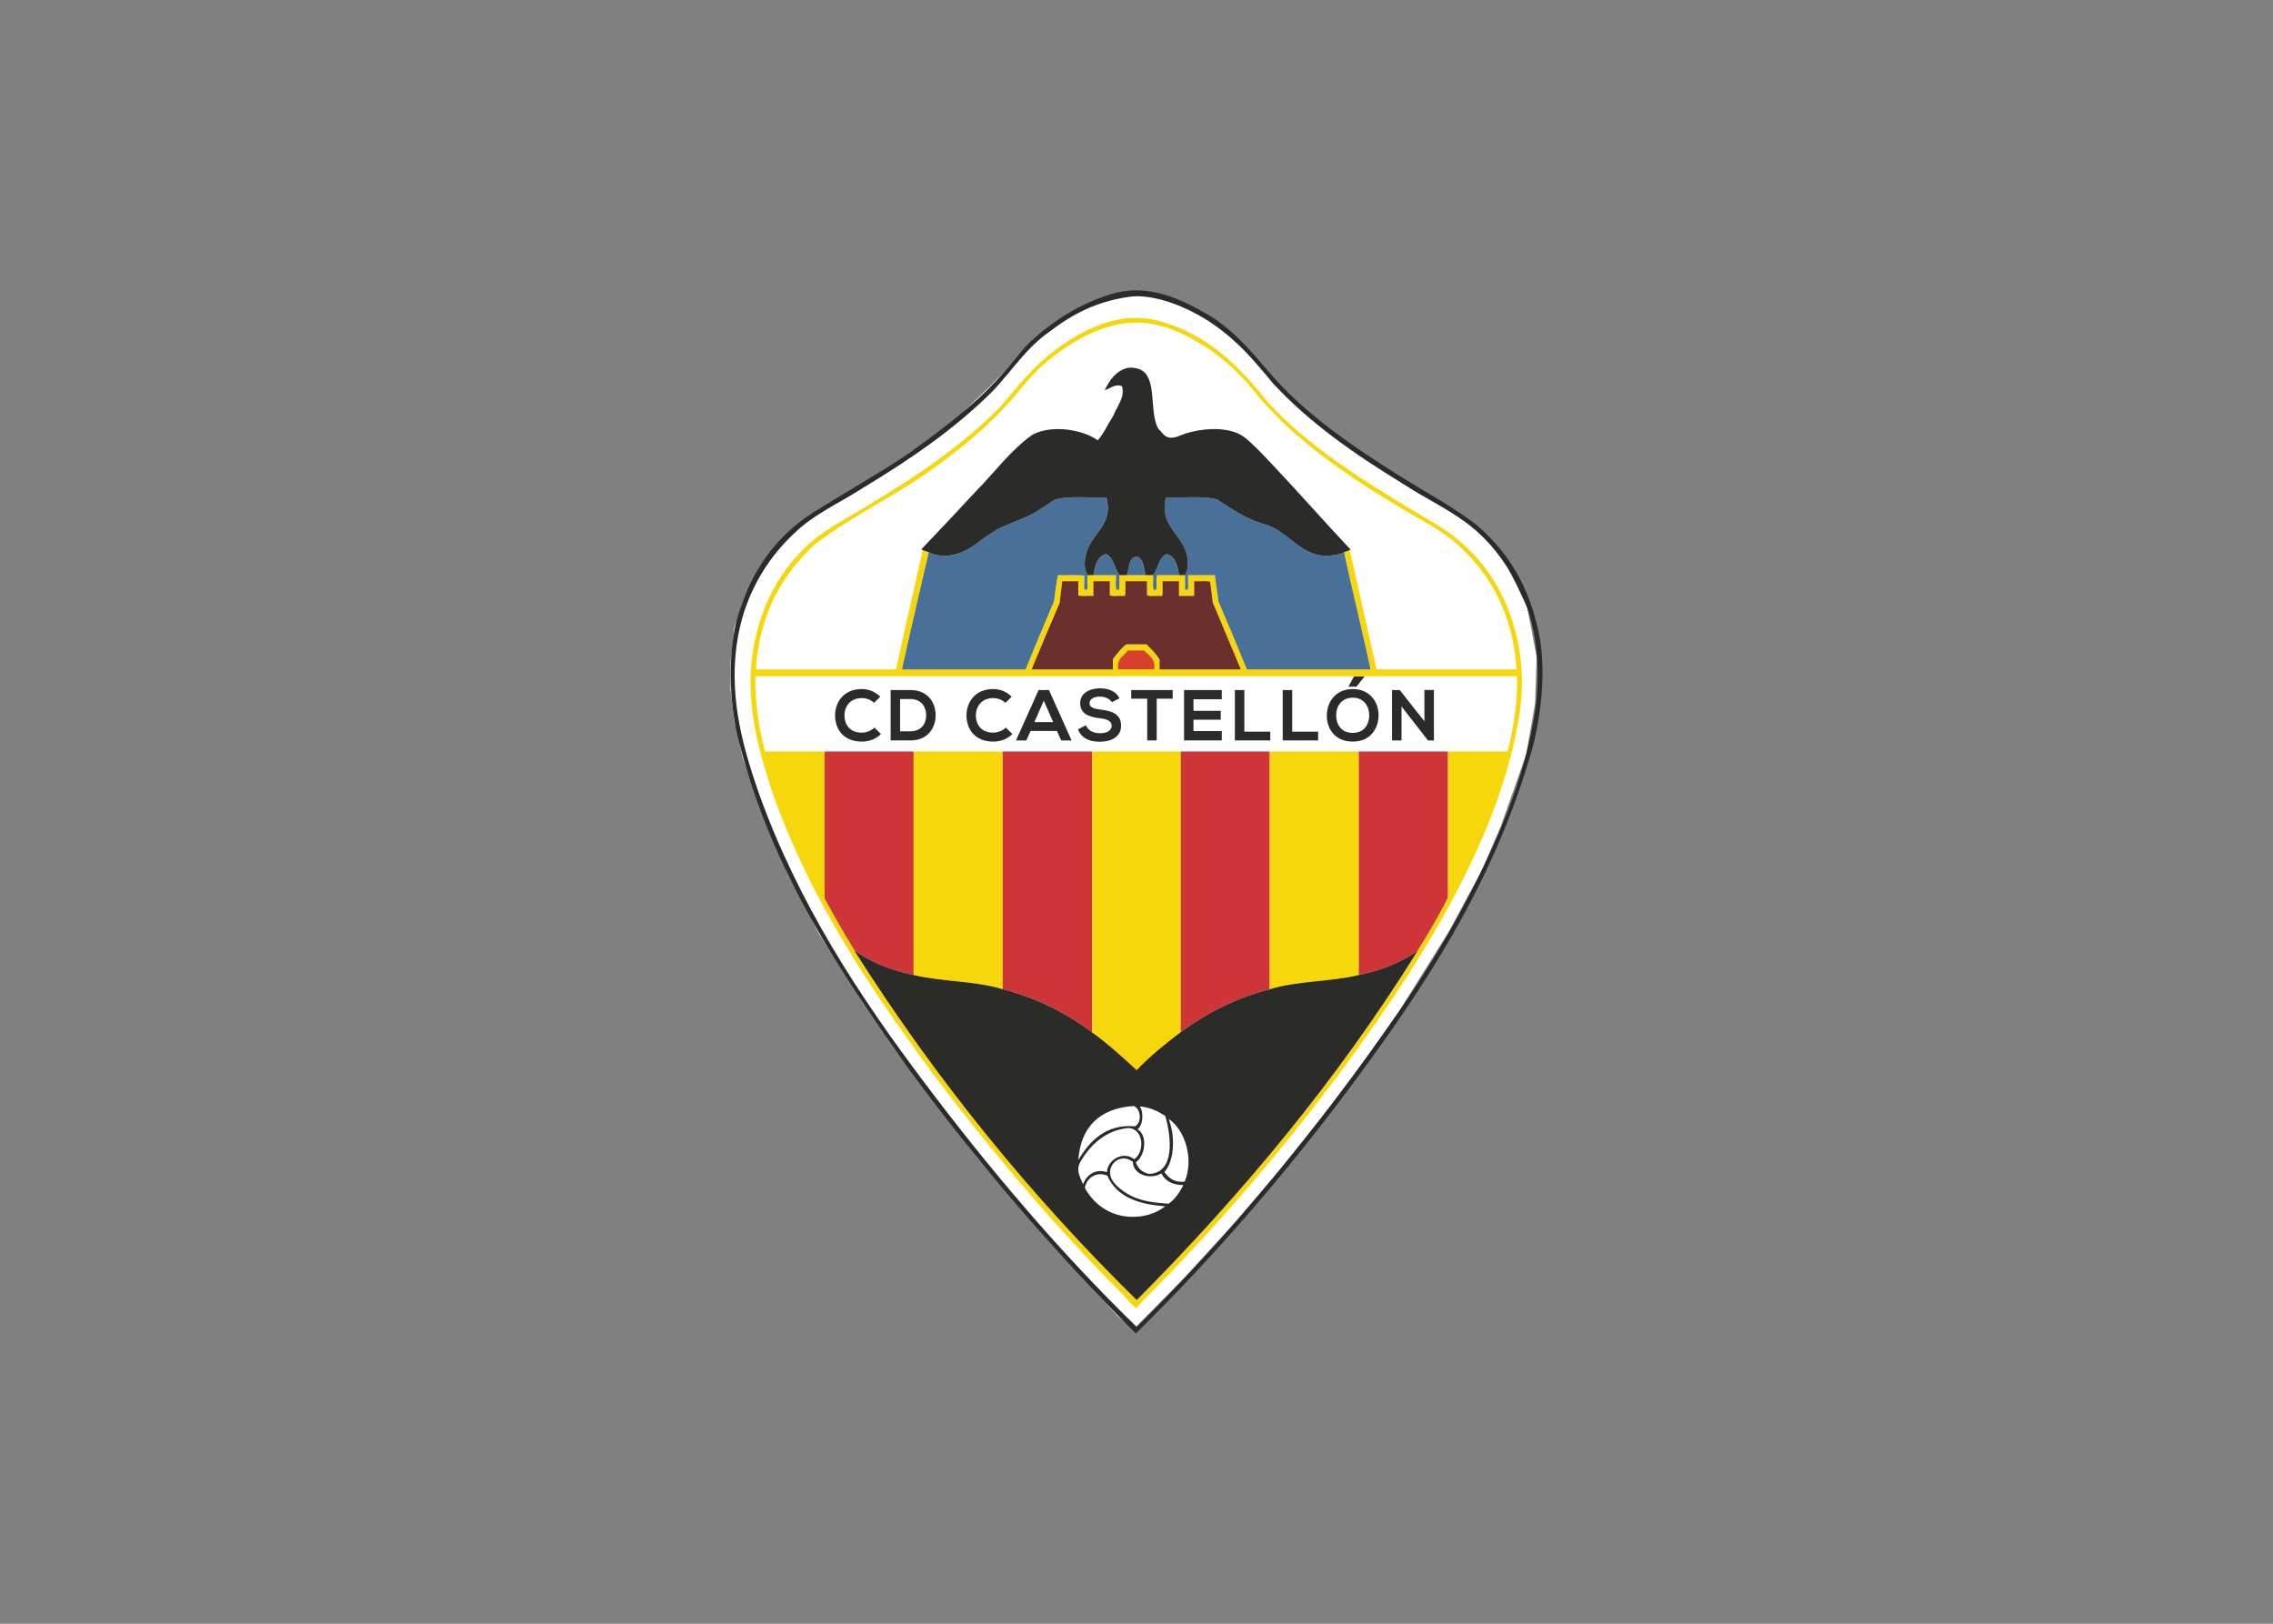 <svg clip-rule="evenodd" fill-rule="evenodd" stroke-linejoin="round" stroke-miterlimit="2" viewBox="0 0 560 400" xmlns="http://www.w3.org/2000/svg"><rect x="0" y="0" width="560" height="400" fill="#808080" stroke="none"/><path d="m0 0 20.828 21.065 21.267 23.209 19.689 23.213 20.132 25.237 14.369 19.32 14.153 20.266 20.633 32.995 13.734 25.574 7.675 17.827 10.574 29.881 3.734 21.351.645 19.342-3.952 20.753-8.125 16.683-6.683 8.903-8.271 8.27-11.347 7.481-17.531 10.204-14.175 9.701-16.588 11.277-16.031 13.799-11.059 11.582-8.261 9.622-7.694 7.118-4.741 3.52-15.014 8.044-11.871 3.239-7.102.933-7.338-1.224-11.493-3.88-10.276-5.537-10.786-7.757-6.756-7.046-6.253-7.4-6.17-6.324-6.764-6.468-8.627-8.475-18.177-12.874-19.761-12.362-21.278-13.08-5.823-4.809-8.618-8.484-6.68-9.058-5.897-11.923-4.166-12.29-1.585-14.512v-11.28l1.435-12.3 3.519-15.743 8.125-23.102 10.787-25.74 12.996-24.725 19.609-30.621 18.505-26.098 27.57-36.147 32.196-37.436 26.385-28.533z" fill="#fff" transform="matrix(.593 0 0 -.593 279.288 327.421)"/><path d="m0 0c-25.717 35.164-50.424 71.332-66.266 116.369-5.487 16.743-11.432 37.008-8.084 58.377 3.069 19.609 11.808 34.418 23.516 44.898 8.003 7.204 18.545 11.879 27.663 17.96 19.107 11.369 37.017 23.926 52.081 39.32 6.919 8.249 13.481 16.567 22.455 23.171 10.243 7.551 25.536 16.609 42.924 12.04 20.865-5.492 34.425-20.04 45.798-34.311 16.516-17.726 37.587-31.061 59.08-43.998 7.103-4.266 14.502-8.146 20.652-13.641 8.27-7.011 14.616-15.935 19.221-26.588 3.335-8.312 5.67-17.805 6.098-28.369.46-10.745-1.638-21.574-3.763-30.539-4.382-18.421-11.248-35.122-18.505-50.103-14.963-30.918-33.845-58.367-52.973-84.402-25.114-33.649-52.571-65.499-82.263-95.197-.775-.778-2.433-2.845-2.692-2.867-.778-.041-5.065 5.056-5.739 5.751-28.432 28.433-54.814 59.749-79.203 92.129m173.665 216.953c3.703-16.541 7.45-33.037 11.132-49.578h58.193c-1.72 23.438-10.911 39.373-24.072 51.368-6.63 6.254-14.98 10.232-22.799 14.902-23.58 14.11-46.393 29.382-63.046 50.29-5.638 6.826-12.043 12.764-19.933 17.782-7.37 4.681-16.888 9.592-28.014 9.69-11.041.101-20.806-4.86-28.194-9.512-7.919-4.999-14.428-11.012-19.936-17.96-11.205-13.909-24.962-25.227-39.872-35.565-14.942-10.355-31.839-18.266-46.155-29.454-12.979-12.218-22.405-28.001-24.062-51.541h58.18c3.696 16.541 7.454 33.037 11.137 49.578.82-.33 1.679-.616 2.516-.904-3.734-16.211-7.531-32.338-11.134-48.674h51.366c3.898 9.518 7.81 19.006 11.849 28.382.461 3.654.85 7.409 1.619 10.774 3.592-.121 7.665.247 10.959-.181 0-.861-.009-2.046 0-3.235 0-.962-.49-2.783.719-2.691.939.121.532 1.657.532 2.691.009 1.144 0 2.742 0 3.416h11.85c.234-1.933-.461-4.776.368-6.107h.901c.409 1.666.053 4.123.174 6.107h14.011c.225-1.933-.47-4.776.359-6.107h.888c.544 1.607-.163 4.491.371 6.107h11.666v-3.591c.246-.829-.614-2.784.716-2.516.963.193.544 1.759.544 2.691.008 1.227 0 2.454 0 3.416h11.143c.389-3.683 1.075-7.061 1.434-10.774 4.031-9.376 7.952-18.864 11.85-28.382h51.366c-3.437 16.458-7.513 32.24-10.961 48.674.665.41 1.606.555 2.335.904m-56.924-21.74c-.378 2.867-.665 5.814-1.085 8.618-1.851.419-4.483.063-6.643.184v-6.098h-6.292v6.098h-6.817c-.121-1.984.234-4.432-.184-6.098-2.038.112-4.545-.247-6.283.172v5.926h-8.977c-.122-1.984.238-4.432-.185-6.098-2.034.112-4.553-.247-6.282.172v5.926h-6.826v-6.098c-2.039.112-4.543-.247-6.284.172v5.926h-6.651c-.371-2.979-.758-5.956-1.075-8.986-3.951-9.15-7.831-18.379-11.678-27.654h33.773v4.319c1.741 2.152 3.378 4.403 5.567 6.102h8.433c1.923-1.987 3.911-3.871 5.393-6.285v-4.136h33.764c-3.829 9.354-7.822 18.525-11.668 27.838m-28.564-19.936h-6.642c-1.72-2.29-4.768-3.253-4.135-7.902h15.085c.573 4.649-2.353 5.796-4.308 7.902m126.259-42.02h24.787c2.273 9.456 4.197 19.259 3.951 31.255h-316.451c-.244-11.996 1.687-21.799 3.951-31.255h24.786v-61.065c4.044-7.39 8.146-14.715 12.579-21.718-.021-.264.083-.41.163-.553 33.833-53.34 72.95-101.378 116.924-144.566 43.539 43.74 83.248 91.309 116.744 145.119 4.38 7.165 8.779 14.31 12.566 22.087z" fill="#f6d70d" transform="matrix(.593 0 0 -.593 229.566 264.144)"/><path d="m0 0h36.997v-92.854c-9.497 1.988-17.676 5.324-24.419 10.071-4.432 7.002-8.534 14.327-12.578 21.718z" fill="#cd3537" transform="matrix(.593 0 0 -.593 203.157 185.134)"/><path d="m0 0h36.996v-98.768c-10.837 3.458-25.494 3.11-36.996 5.914z" fill="#f6d70d" transform="matrix(.593 0 0 -.593 225.094 185.134)"/><path d="m0 0h37.181v-116.74c-10.519 7.86-22.556 14.205-37.181 17.972z" fill="#cd3537" transform="matrix(.593 0 0 -.593 247.029 185.134)"/><path d="m0 0h36.812v-116.557c-6.479-4.889-12.773-9.986-18.32-15.8-5.986 5.403-11.85 10.89-18.492 15.617z" fill="#f6d70d" transform="matrix(.593 0 0 -.593 269.074 185.134)"/><path d="m0 0h36.996v-98.768c-14.553-3.726-26.465-10.071-36.996-17.789z" fill="#cd3537" transform="matrix(.593 0 0 -.593 290.9 185.134)"/><path d="m0 0h36.997v-92.854c-11.515-2.804-26.16-2.456-36.997-5.914z" fill="#f6d70d" transform="matrix(.593 0 0 -.593 312.836 185.134)"/><path d="m0 0h36.996v-60.696c-3.787-7.778-8.186-14.922-12.566-22.087-6.755-4.747-14.921-8.083-24.43-10.071z" fill="#cd3537" transform="matrix(.593 0 0 -.593 334.771 185.134)"/><path d="m0 0c5.668 16.6 15.503 29.044 28.91 37.909 13.6 8.596 27.826 16.579 41.132 25.503 14.365 10.397 28.776 21.091 40.219 34.836 3.889 4.667 7.367 9.231 11.85 13.11 8.782 7.587 19.405 14.271 31.973 17.96 14.931 4.382 28.554-2.38 38.612-8.083 10.657-5.995 18.351-15.04 26.047-24.062 15.249-17.919 35.125-31.325 55.673-44.179 10.133-6.346 20.878-12.046 30.529-19.405 12.055-10.154 20.992-23.426 25.32-41.307 5.086-18.299 1.545-42.429-3.592-58.005-15.415-50.625-42.043-91.421-70.217-129.674-28.216-38.319-59.001-74.139-92.67-107.214-34.192 34.121-65.693 70.924-94.647 110.264-28.204 40.054-55.979 80.523-70.042 134.708-4.667 16.805-5.351 42.102.903 57.639m272.616-169.526c16.089 23.251 30.785 48.552 42.738 76.684 5.719 13.467 10.992 29.288 13.837 45.804 2.949 17.153 1.768 37.582-5.21 51.357-4.821 11.218-11.389 20.388-20.111 27.651-8.739 7.287-19.547 12.058-29.278 18.504-19.764 12.076-38.583 25.114-53.885 41.675-6.66 8.232-13.775 16.687-23.888 23.881-4.428 3.153-9.514 6.058-15.431 8.437-5.568 2.228-13.488 4.498-20.121 3.595-14.164-1.931-24.131-7.477-33.405-14.544-9.331-6.468-15.545-16.069-23.168-24.256-15.741-15.863-34.531-28.676-54.241-40.588-9.601-6.203-20.593-11.012-28.554-18.851-11.77-10.911-21.441-26.651-24.059-47.059-2.938-22.862 3.244-43.329 9.158-60.524 16.479-46.184 41.898-84.725 68.958-120.668 27.14-36.045 56.083-70.246 88.187-101.48 39.78 39.338 75.804 83.202 108.473 130.382" fill="#2b2b2a" transform="matrix(.593 0 0 -.593 182.716 149.043)"/><path d="m0 0h-15.085c-.633 4.649 2.415 5.611 4.135 7.902h6.642c1.955-2.107 4.881-3.253 4.308-7.902" fill="#d7412c" transform="matrix(.593 0 0 -.593 284.401 164.905)"/><path d="m0 0c.87 13.553 8.822 21.576 22.984 22.435 3.05-1.042 3.523-6.957.535-8.431-12.18 1.063-18.936-6.286-23.519-14.004" fill="#fff" transform="matrix(.593 0 0 -.593 265.664 285.759)"/><path d="m0 0c2.528-8.556 4.249-23.845-6.826-24.071-2.722.677-4.567 2.252-5.383 4.851 3.684 2.252 5.22 11.054.716 13.653 2.394 1.883 2.591 7.308.9 9.518 4.462-.389 7.644-2.047 10.593-3.951" fill="#fff" transform="matrix(.593 0 0 -.593 287.065 274.897)"/><path d="m0 0c-4.586-.452-6.612 1.657-8.433 3.95 4.269 4.932 4.545 14.901 1.803 22.084 6.467-4.177 10.724-16.333 6.63-26.034" fill="#fff" transform="matrix(.593 0 0 -.593 291.852 291.084)"/><path d="m0 0c-4.608 3.601-11.012-.268-11.321-5.383-4.91 1.616-8.597-1.372-9.875-5.035-.911 1.964-2.2 4.564-1.975 6.836.184 1.842 2.005 4.42 3.235 6.099 3.805 5.218 9.987 9.865 17.601 10.418 6.509-.306 6.756-10.193 2.335-12.935" fill="#fff" transform="matrix(.593 0 0 -.593 279.402 285.551)"/><path d="m0 0h-33.764v4.135c-1.482 2.415-3.469 4.299-5.392 6.286h-8.434c-2.189-1.699-3.826-3.951-5.566-6.102v-4.319h-33.774c3.847 9.274 7.727 18.504 11.678 27.653.317 3.031.704 6.007 1.075 8.987h6.652v-5.927c1.74-.419 4.245-.059 6.283-.172v6.099h6.826v-5.927c1.729-.419 4.248-.059 6.283-.172.422 1.667.062 4.114.184 6.099h8.977v-5.927c1.739-.419 4.245-.059 6.284-.172.417 1.667.062 4.114.183 6.099h6.818v-6.099h6.291v6.099c2.161-.122 4.792.235 6.643-.184.42-2.805.707-5.751 1.085-8.618 3.847-9.313 7.839-18.484 11.668-27.838" fill="#6b2f2d" transform="matrix(.593 0 0 -.593 305.7 164.905)"/><path d="m0 0c.674 3.984 1.506 7.819 5.21 8.802 3.253-1.535 3.529-6.057 5.567-8.802-.121-1.984.235-4.441-.175-6.107h-.9c-.829 1.331-.134 4.173-.369 6.107z" fill="#487098" transform="matrix(.593 0 0 -.593 269.39 141.69)"/><path d="m0 0c2.037 2.745 2.313 7.267 5.566 8.802 3.708-.983 4.525-4.818 5.202-8.802h-9.15c-.534-1.616.173-4.5-.371-6.107h-.888c-.829 1.331-.133 4.173-.359 6.107" fill="#487098" transform="matrix(.593 0 0 -.593 284.086 141.69)"/><path d="m0 0c1.135 2.867.553 7.462 4.299 7.718 2.792-.983 2.64-4.913 3.603-7.718z" fill="#487098" transform="matrix(.593 0 0 -.593 277.593 141.69)"/><path d="m0 0c-.029.146.083.167.185.184.296 1.004.644 1.988.899 3.051 1.177 13.264-12.465 15.311-8.986 29.086 7.082-.276 15.465.737 21.196-.9 6.416-4.228 12.762-8.535 21.195-10.766 7.104-2.56 12.076-9.785 19.752-12.037 3.541-1.034 8.514-.582 11.851.9 3.448-16.434 7.524-32.217 10.961-48.674h-51.366c-3.898 9.518-7.819 19.006-11.85 28.382-.358 3.712-1.045 7.09-1.434 10.774h-11.143c0-.962.009-2.189 0-3.416 0-.933.419-2.498-.544-2.691-1.33-.268-.47 1.687-.716 2.516z" fill="#487098" transform="matrix(.593 0 0 -.593 291.962 141.69)"/><path d="m0 0c0-.674.009-2.272 0-3.416 0-1.034.407-2.57-.532-2.691-1.209-.093-.718 1.729-.718 2.691-.01 1.188 0 2.374 0 3.235-3.295.428-7.368.059-10.959.181-.77-3.366-1.159-7.121-1.62-10.774-4.039-9.376-7.951-18.864-11.849-28.382h-51.366c3.604 16.336 7.4 32.463 11.134 48.674 7.433-3.601 15.189 0 20.12 3.767 3.357 2.578 6.541 4.872 10.237 6.654 4.052 1.943 8.146 3.152 11.85 5.023 3.827 1.913 6.773 4.513 10.418 6.459 5.731 1.637 14.102.624 21.184.9 3.482-13.763-9.945-15.546-8.974-28.91.213-1.097.502-2.14.891-3.051.042-.155.184-.176.184-.36" fill="#487098" transform="matrix(.593 0 0 -.593 267.897 141.69)"/><path d="m0 0c-.288.184-.715.164-.359.532 7.584 7.982 15.159 15.975 22.628 24.068 7.747 7.821 14.217 16.908 23.355 23.334.184 0 .205.154.356.196 8.107 4.043 20.613 1.872 26.763-2.527 2.602 2.976 4.28 6.867 6.47 10.245 1.339 3.633 4.973 7.602 3.579 12.207-2.759 1.31-5.462-1.29-7.183-1.617 2.047 4.073 4.424 7.789 9.171 9.162 1.669.469 3.633.029 5.014-.354 8.104-2.86 4.023-17.895 8.086-24.793 1.545-1.515 2.436-3.478 4.852-3.767 2.105-.246 4.562 1.147 6.65 1.8 6.589 2.03 15.178 2.725 21.553 0 2.795-1.206 5.345-3.825 7.718-6.107 2.025-1.954 3.98-4.064 5.751-5.926 11.359-12.025 22.72-24.93 33.395-36.289-.174.02-.216-.134-.358-.164-.729-.348-1.67-.494-2.335-.903-3.337-1.483-8.31-1.934-11.851-.9-7.675 2.251-12.648 9.476-19.752 12.036-8.433 2.231-14.779 6.539-21.195 10.767-5.73 1.636-14.114.624-21.196.899-3.479-13.774 10.163-15.821 8.986-29.085-.255-1.064-.602-2.047-.899-3.051-.102-.017-.214-.039-.185-.184h-2.516c-.677 3.984-1.494 7.818-5.202 8.801-3.253-1.535-3.529-6.056-5.566-8.801h-3.048c-.963 2.804-.811 6.734-3.603 7.718-3.746-.256-3.164-4.851-4.299-7.718h-3.06c-2.038 2.745-2.314 7.266-5.567 8.801-3.704-.983-4.536-4.817-5.21-8.801h-2.517c0 .184-.142.205-.183.359-.39.912-.679 1.955-.892 3.051-.971 13.365 12.456 15.147 8.975 28.91-7.083-.275-15.454.737-21.184-.899-3.645-1.946-6.592-4.546-10.418-6.459-3.705-1.872-7.799-3.081-11.85-5.023-3.696-1.783-6.88-4.076-10.237-6.654-4.931-3.767-12.688-7.368-20.12-3.767-.838.288-1.697.573-2.517.903" fill="#2b2b2a" transform="matrix(.593 0 0 -.593 227.327 135.51)"/><path d="m0 0c.154-5.486 7.278-7.574 11.85-4.851 1.598-3.072 4.557-4.792 9.161-4.851-1.586-3.029-3.411-5.814-6.098-7.717-4.852.306-10.113.837-14.37 2.679-3.624 1.556-7.901 4.629-9.345 7.554-2.701 5.488 3.428 11.238 8.802 7.186" fill="#fff" transform="matrix(.593 0 0 -.593 279.08 286.181)"/><path d="m0 0c3.675-8.597 12.568-11.972 24.062-12.75-3.817-2.946-8.936-4.771-15.261-4.319-8.73.635-15.054 6.059-18.144 12.034.788 3.871 4.492 6.939 9.343 5.035" fill="#fff" transform="matrix(.593 0 0 -.593 272.799 289.593)"/><g fill="#2b2b2a"><path d="m0 0c6.743-4.747 14.921-8.083 24.419-10.07 11.502-2.805 26.159-2.457 36.996-5.915 14.625-3.767 26.662-10.112 37.181-17.972 6.642-4.727 12.506-10.213 18.492-15.617 5.547 5.814 11.841 10.911 18.32 15.801 10.531 7.717 22.444 14.063 36.996 17.788 10.837 3.458 25.483 3.11 36.997 5.915 9.509 1.987 17.675 5.323 24.43 10.07-33.496-53.81-73.205-101.379-116.743-145.119-43.975 43.188-83.092 91.226-116.924 144.566-.081.143-.185.289-.164.553m116.363-72.926c2.989 1.473 2.516 7.388-.534 8.43-14.162-.858-22.114-8.881-22.984-22.434 4.583 7.718 11.339 15.067 23.518 14.004m1.985 8.267c1.69-2.21 1.494-7.634-.901-9.518 4.504-2.599 2.968-11.401-.716-13.653.817-2.599 2.662-4.173 5.383-4.851 11.075.226 9.355 15.515 6.826 24.071-2.949 1.904-6.13 3.562-10.592 3.951m12.037-5.219c2.742-7.184 2.466-17.153-1.803-22.084 1.82-2.293 3.847-4.403 8.433-3.951 4.093 9.702-.163 21.858-6.63 26.035m-16.705-3.767c-7.613-.553-13.795-5.199-17.6-10.418-1.23-1.679-3.051-4.257-3.235-6.099-.226-2.272 1.063-4.872 1.975-6.836 1.278 3.664 4.964 6.652 9.874 5.036.309 5.115 6.714 8.983 11.322 5.382 4.421 2.743 4.173 12.629-2.336 12.935m-7.01-21.184c1.444-2.925 5.722-5.998 9.346-7.554 4.256-1.842 9.517-2.373 14.369-2.679 2.687 1.903 4.512 4.687 6.098 7.717-4.604.059-7.563 1.779-9.161 4.851-4.572-2.723-11.696-.635-11.85 4.851-5.374 4.052-11.503-1.698-8.802-7.186m-11.134-3.603c3.09-5.975 9.414-11.399 18.144-12.034 6.325-.452 11.444 1.373 15.26 4.319-11.493.778-20.386 4.153-24.061 12.75-4.851 1.904-8.555-1.164-9.343-5.035" transform="matrix(.593 0 0 -.593 210.616 234.217)"/><path d="m0 0c-2.153-2.124-4.935-3.11-7.956-3.11-7.775 0-11.065 5.353-11.094 10.796-.031 5.472 3.529 11.035 11.094 11.035 2.842 0 5.534-1.076 7.686-3.2l-2.631-2.542c-1.376 1.346-3.23 1.974-5.055 1.974-5.053 0-7.236-3.768-7.207-7.267.03-3.469 2.034-7.088 7.207-7.088 1.825 0 3.889.748 5.264 2.123z" fill-rule="nonzero" transform="matrix(.593 0 0 -.593 217.036 180.841)"/><path d="m0 0h4.307c4.755 0 6.639 3.469 6.549 6.879-.089 3.259-2.003 6.519-6.549 6.519h-4.307zm14.774 6.848c.089-5.293-3.14-10.646-10.467-10.646h-8.224v20.934h8.224c7.177 0 10.377-5.114 10.467-10.288" fill-rule="nonzero" transform="matrix(.593 0 0 -.593 221.751 180.15)"/><path d="m0 0c-2.153-2.124-4.935-3.11-7.955-3.11-7.776 0-11.066 5.353-11.095 10.796-.031 5.472 3.529 11.035 11.095 11.035 2.841 0 5.533-1.076 7.685-3.2l-2.631-2.542c-1.376 1.346-3.23 1.974-5.054 1.974-5.054 0-7.237-3.768-7.208-7.267.03-3.469 2.034-7.088 7.208-7.088 1.824 0 3.888.748 5.263 2.123z" fill-rule="nonzero" transform="matrix(.593 0 0 -.593 249.411 180.841)"/><path d="m0 0-3.888-8.912h7.776zm5.473-12.59h-10.946l-1.794-3.948h-4.276l9.39 20.934h4.306l9.391-20.934h-4.307z" fill-rule="nonzero" transform="matrix(.593 0 0 -.593 257.158 172.597)"/><path d="m0 0c-.717 1.196-2.691 2.333-4.964 2.333-2.931 0-4.337-1.227-4.337-2.781 0-1.825 2.154-2.333 4.666-2.632 4.366-.539 8.433-1.675 8.433-6.669 0-4.666-4.127-6.669-8.792-6.669-4.277 0-7.567 1.315-9.121 5.143l3.289 1.705c.927-2.303 3.349-3.32 5.891-3.32 2.483 0 4.815.868 4.815 3.141 0 1.974-2.063 2.781-4.844 3.08-4.277.508-8.224 1.645-8.224 6.34 0 4.307 4.246 6.071 8.104 6.101 3.26 0 6.639-.927 8.224-4.157z" fill-rule="nonzero" transform="matrix(.593 0 0 -.593 273.949 172.986)"/><path d="m0 0h-6.639v3.589h17.226v-3.589h-6.639v-17.345h-3.948z" fill-rule="nonzero" transform="matrix(.593 0 0 -.593 282.636 172.118)"/><path d="m0 0h-15.671v20.934h15.671v-3.828h-11.753v-4.815h11.334v-3.679h-11.334v-4.725h11.753z" fill-rule="nonzero" transform="matrix(.593 0 0 -.593 301.006 182.402)"/><path d="m0 0v-17.286h10.767v-3.648h-14.714v20.934z" fill-rule="nonzero" transform="matrix(.593 0 0 -.593 306.572 169.99)"/><path d="m0 0v-17.286h10.766v-3.648h-14.714v20.934z" fill-rule="nonzero" transform="matrix(.593 0 0 -.593 318.363 169.99)"/><path d="m0 0h-4.307l-2.213-4.067v-.18h3.231l3.289 4.098zm-4.814-8.814c-4.935 0-6.969-3.978-6.879-7.506.09-3.44 1.944-7.118 6.879-7.118 4.934 0 6.789 3.709 6.848 7.147.06 3.529-1.914 7.477-6.848 7.477m0 3.588c7.207 0 10.795-5.532 10.736-11.005-.061-5.413-3.379-10.826-10.736-10.826s-10.766 5.294-10.766 10.796c0 5.503 3.528 11.035 10.766 11.035" fill-rule="nonzero" transform="matrix(.593 0 0 -.593 336.129 166.643)"/><path d="m0 0h3.947v-20.964h-2.452v-.03l-11.005 14.146v-14.116h-3.948v20.934h3.2l10.258-12.979z" fill-rule="nonzero" transform="matrix(.593 0 0 -.593 350.934 169.972)"/></g></svg>